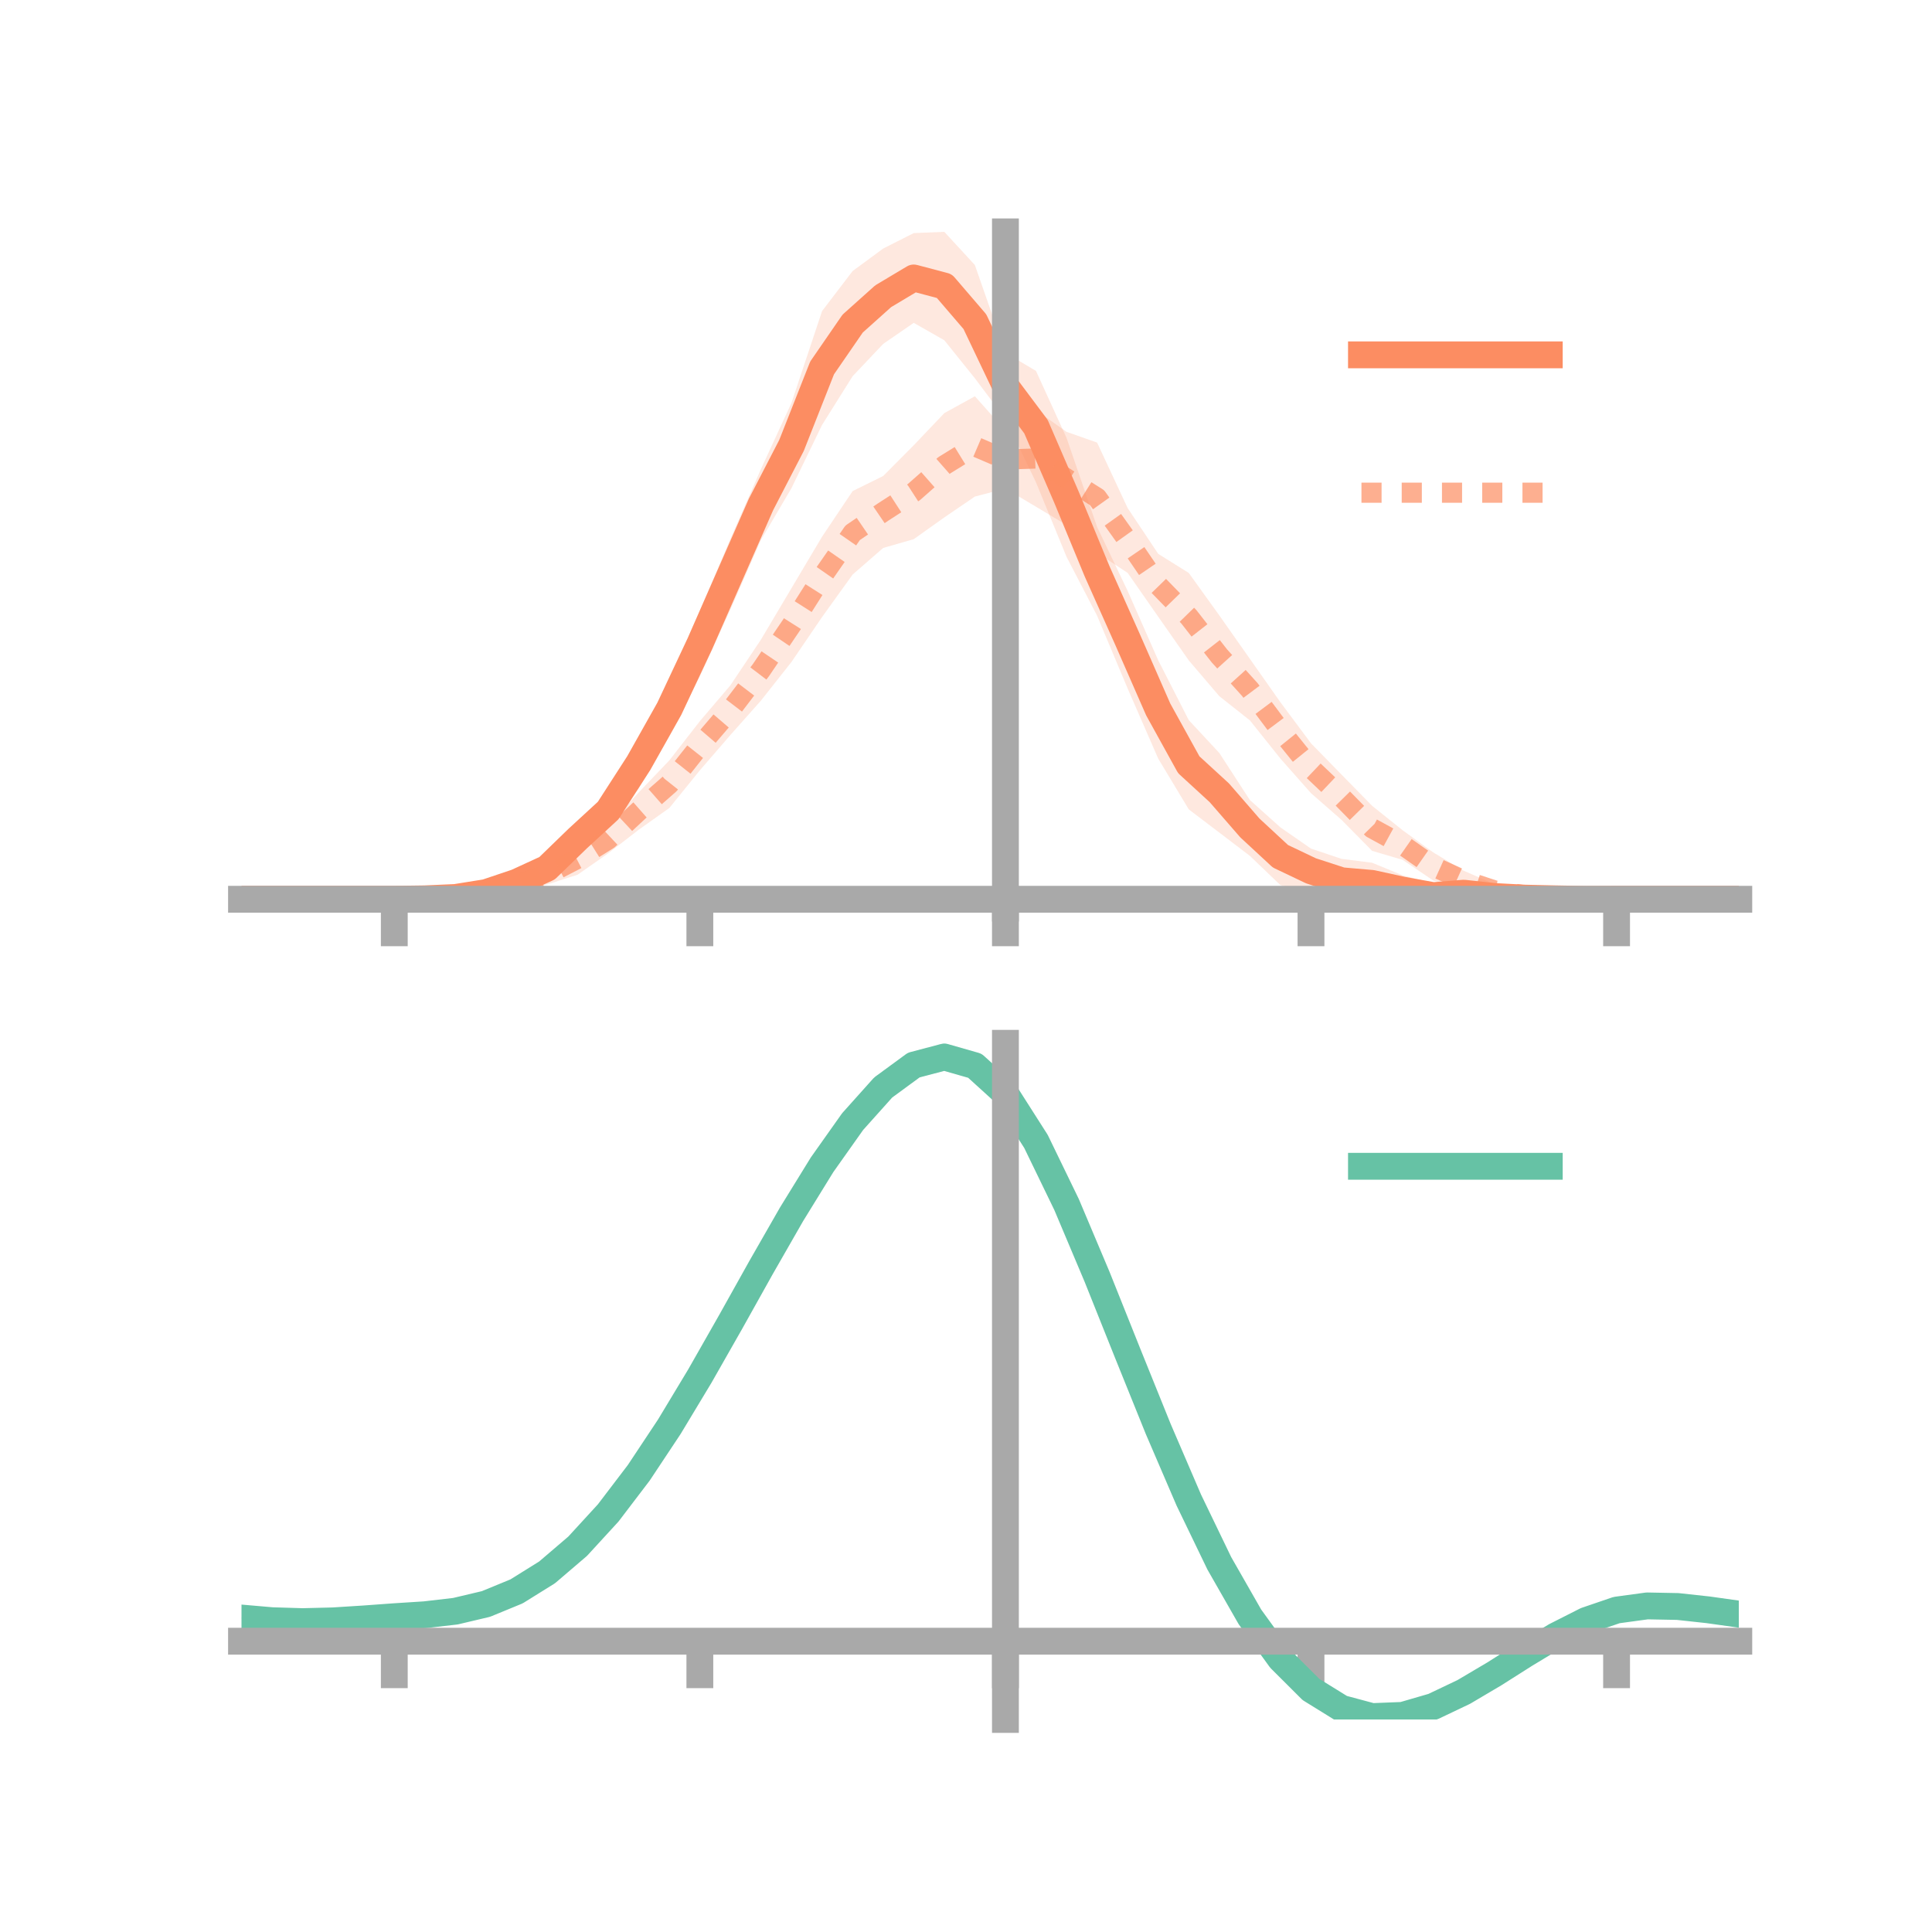 <?xml version="1.0" encoding="utf-8" standalone="no"?>
<!DOCTYPE svg PUBLIC "-//W3C//DTD SVG 1.1//EN"
  "http://www.w3.org/Graphics/SVG/1.1/DTD/svg11.dtd">
<!-- Created with matplotlib (https://matplotlib.org/) -->
<svg height="144pt" version="1.1" viewBox="0 0 144 144" width="144pt" xmlns="http://www.w3.org/2000/svg" xmlns:xlink="http://www.w3.org/1999/xlink">
 <defs>
  <style type="text/css">*{stroke-linecap:butt;stroke-linejoin:round;}</style>
 </defs>
 <g id="figure_1">
  <g id="patch_1">
   <path d="M 0 144 
L 144 144 
L 144 0 
L 0 0 
z
" style="fill:none;"/>
  </g>
  <g id="axes_1">
   <g id="patch_2">
    <path d="M 18 67.68 
L 129.6 67.68 
L 129.6 17.28 
L 18 17.28 
z
" style="fill:none;"/>
   </g>
   <g id="PolyCollection_1">
    <path clip-path="url(#pb843b1890b)" d="M 18 67.025 
L 18 67.025 
L 20.278 67.025 
L 22.555 67.025 
L 24.833 67.025 
L 27.11 67.025 
L 29.388 67.025 
L 31.665 66.934 
L 33.943 66.746 
L 36.22 66.201 
L 38.498 65.282 
L 40.776 63.893 
L 43.053 61.413 
L 45.331 59.165 
L 47.608 54.996 
L 49.886 50.785 
L 52.163 45.55 
L 54.441 40.159 
L 56.718 34.961 
L 58.996 30.022 
L 61.273 23.184 
L 63.551 20.201 
L 65.829 18.525 
L 68.106 17.373 
L 70.384 17.28 
L 72.661 19.753 
L 74.939 26.292 
L 77.216 27.647 
L 79.494 32.636 
L 81.771 39.273 
L 84.049 44.046 
L 86.327 49.215 
L 88.604 53.674 
L 90.882 56.124 
L 93.159 59.631 
L 95.437 61.67 
L 97.714 63.25 
L 99.992 64.015 
L 102.269 64.304 
L 104.547 65.243 
L 106.824 65.833 
L 109.102 65.934 
L 111.38 66.364 
L 113.657 66.669 
L 115.935 66.854 
L 118.212 66.976 
L 120.49 67.025 
L 122.767 67.025 
L 125.045 67.025 
L 127.322 67.025 
L 129.6 67.025 
L 129.6 67.025 
L 129.6 67.025 
L 127.322 67.025 
L 125.045 67.025 
L 122.767 67.025 
L 120.49 67.025 
L 118.212 67.093 
L 115.935 67.132 
L 113.657 67.216 
L 111.38 67.274 
L 109.102 67.213 
L 106.824 67.68 
L 104.547 67.445 
L 102.269 67.385 
L 99.992 67.278 
L 97.714 66.561 
L 95.437 65.975 
L 93.159 63.792 
L 90.882 62.057 
L 88.604 60.326 
L 86.327 56.543 
L 84.049 51.32 
L 81.771 45.891 
L 79.494 41.502 
L 77.216 35.949 
L 74.939 31.223 
L 72.661 28.195 
L 70.384 25.362 
L 68.106 24.063 
L 65.829 25.632 
L 63.551 28.038 
L 61.273 31.669 
L 58.996 36.375 
L 56.718 40.248 
L 54.441 45.426 
L 52.163 50.414 
L 49.886 54.872 
L 47.608 58.762 
L 45.331 61.655 
L 43.053 63.601 
L 40.776 65.535 
L 38.498 66.243 
L 36.22 66.858 
L 33.943 67.042 
L 31.665 67.054 
L 29.388 67.025 
L 27.11 67.025 
L 24.833 67.025 
L 22.555 67.025 
L 20.278 67.025 
L 18 67.025 
z
" style="fill:#fc8d62;fill-opacity:0.2;"/>
   </g>
   <g id="PolyCollection_2">
    <path clip-path="url(#pb843b1890b)" d="M 18 67.025 
L 18 67.025 
L 20.278 67.025 
L 22.555 67.025 
L 24.833 67.025 
L 27.11 67.025 
L 29.388 67.025 
L 31.665 66.96 
L 33.943 66.669 
L 36.22 66.094 
L 38.498 65.475 
L 40.776 64.435 
L 43.053 62.81 
L 45.331 61.55 
L 47.608 59.061 
L 49.886 56.678 
L 52.163 53.753 
L 54.441 51.078 
L 56.718 47.671 
L 58.996 43.833 
L 61.273 40.001 
L 63.551 36.602 
L 65.829 35.478 
L 68.106 33.186 
L 70.384 30.791 
L 72.661 29.536 
L 74.939 32.09 
L 77.216 30.579 
L 79.494 32.186 
L 81.771 32.988 
L 84.049 37.869 
L 86.327 41.281 
L 88.604 42.705 
L 90.882 45.871 
L 93.159 49.108 
L 95.437 52.344 
L 97.714 55.403 
L 99.992 57.736 
L 102.269 60.06 
L 104.547 61.884 
L 106.824 63.533 
L 109.102 64.903 
L 111.38 65.891 
L 113.657 66.325 
L 115.935 66.79 
L 118.212 66.938 
L 120.49 67.025 
L 122.767 67.025 
L 125.045 67.025 
L 127.322 67.025 
L 129.6 67.025 
L 129.6 67.025 
L 129.6 67.025 
L 127.322 67.025 
L 125.045 67.025 
L 122.767 67.025 
L 120.49 67.025 
L 118.212 67.088 
L 115.935 67.166 
L 113.657 67.16 
L 111.38 66.835 
L 109.102 66.322 
L 106.824 65.628 
L 104.547 64.09 
L 102.269 63.417 
L 99.992 61.11 
L 97.714 59.119 
L 95.437 56.542 
L 93.159 53.692 
L 90.882 51.891 
L 88.604 49.223 
L 86.327 45.967 
L 84.049 42.7 
L 81.771 41.2 
L 79.494 39.137 
L 77.216 37.769 
L 74.939 36.413 
L 72.661 37.011 
L 70.384 38.565 
L 68.106 40.186 
L 65.829 40.84 
L 63.551 42.823 
L 61.273 45.989 
L 58.996 49.333 
L 56.718 52.217 
L 54.441 54.781 
L 52.163 57.415 
L 49.886 60.225 
L 47.608 61.842 
L 45.331 63.603 
L 43.053 65.195 
L 40.776 65.924 
L 38.498 66.4 
L 36.22 67.011 
L 33.943 67.077 
L 31.665 67.074 
L 29.388 67.025 
L 27.11 67.025 
L 24.833 67.025 
L 22.555 67.025 
L 20.278 67.025 
L 18 67.025 
z
" style="fill:#fc8d62;fill-opacity:0.2;"/>
   </g>
   <g id="matplotlib.axis_1">
    <g id="xtick_1">
     <g id="line2d_1">
      <defs>
       <path d="M 0 0 
L 0 3.5 
" id="mc510ae2dd2" style="stroke:#a9a9a9;stroke-width:2;"/>
      </defs>
      <g>
       <use style="fill:#a9a9a9;stroke:#a9a9a9;stroke-width:2;" x="29.388" xlink:href="#mc510ae2dd2" y="67.025"/>
      </g>
     </g>
    </g>
    <g id="xtick_2">
     <g id="line2d_2">
      <g>
       <use style="fill:#a9a9a9;stroke:#a9a9a9;stroke-width:2;" x="52.163" xlink:href="#mc510ae2dd2" y="67.025"/>
      </g>
     </g>
    </g>
    <g id="xtick_3">
     <g id="line2d_3">
      <g>
       <use style="fill:#a9a9a9;stroke:#a9a9a9;stroke-width:2;" x="74.939" xlink:href="#mc510ae2dd2" y="67.025"/>
      </g>
     </g>
    </g>
    <g id="xtick_4">
     <g id="line2d_4">
      <g>
       <use style="fill:#a9a9a9;stroke:#a9a9a9;stroke-width:2;" x="97.714" xlink:href="#mc510ae2dd2" y="67.025"/>
      </g>
     </g>
    </g>
    <g id="xtick_5">
     <g id="line2d_5">
      <g>
       <use style="fill:#a9a9a9;stroke:#a9a9a9;stroke-width:2;" x="120.49" xlink:href="#mc510ae2dd2" y="67.025"/>
      </g>
     </g>
    </g>
   </g>
   <g id="matplotlib.axis_2"/>
   <g id="line2d_6">
    <path clip-path="url(#pb843b1890b)" d="M 18 67.025 
L 20.278 67.025 
L 22.555 67.025 
L 24.833 67.025 
L 27.11 67.025 
L 29.388 67.025 
L 31.665 66.994 
L 33.943 66.894 
L 36.22 66.529 
L 38.498 65.763 
L 40.776 64.714 
L 43.053 62.507 
L 45.331 60.41 
L 47.608 56.879 
L 49.886 52.829 
L 52.163 47.982 
L 54.441 42.793 
L 56.718 37.604 
L 58.996 33.199 
L 61.273 27.426 
L 63.551 24.119 
L 65.829 22.078 
L 68.106 20.718 
L 70.384 21.321 
L 72.661 23.974 
L 74.939 28.758 
L 77.216 31.798 
L 79.494 37.069 
L 81.771 42.582 
L 84.049 47.683 
L 86.327 52.879 
L 88.604 57 
L 90.882 59.09 
L 93.159 61.711 
L 95.437 63.822 
L 97.714 64.906 
L 99.992 65.647 
L 102.269 65.845 
L 104.547 66.344 
L 106.824 66.756 
L 109.102 66.573 
L 111.38 66.819 
L 113.657 66.942 
L 115.935 66.993 
L 118.212 67.035 
L 120.49 67.025 
L 122.767 67.025 
L 125.045 67.025 
L 127.322 67.025 
L 129.6 67.025 
" style="fill:none;stroke:#fc8d62;stroke-linecap:square;stroke-width:2;"/>
   </g>
   <g id="line2d_7">
    <path clip-path="url(#pb843b1890b)" d="M 18 67.025 
L 20.278 67.025 
L 22.555 67.025 
L 24.833 67.025 
L 27.11 67.025 
L 29.388 67.025 
L 31.665 67.017 
L 33.943 66.873 
L 36.22 66.553 
L 38.498 65.938 
L 40.776 65.179 
L 43.053 64.002 
L 45.331 62.576 
L 47.608 60.452 
L 49.886 58.452 
L 52.163 55.584 
L 54.441 52.93 
L 56.718 49.944 
L 58.996 46.583 
L 61.273 42.995 
L 63.551 39.713 
L 65.829 38.159 
L 68.106 36.686 
L 70.384 34.678 
L 72.661 33.273 
L 74.939 34.252 
L 77.216 34.174 
L 79.494 35.662 
L 81.771 37.094 
L 84.049 40.284 
L 86.327 43.624 
L 88.604 45.964 
L 90.882 48.881 
L 93.159 51.4 
L 95.437 54.443 
L 97.714 57.261 
L 99.992 59.423 
L 102.269 61.739 
L 104.547 62.987 
L 106.824 64.581 
L 109.102 65.612 
L 111.38 66.363 
L 113.657 66.742 
L 115.935 66.978 
L 118.212 67.013 
L 120.49 67.025 
L 122.767 67.025 
L 125.045 67.025 
L 127.322 67.025 
L 129.6 67.025 
" style="fill:none;stroke:#fc8d62;stroke-dasharray:1.5,1.5;stroke-dashoffset:0;stroke-opacity:0.7;stroke-width:1.5;"/>
   </g>
   <g id="patch_3">
    <path d="M 74.939 67.68 
L 74.939 17.28 
" style="fill:none;stroke:#a9a9a9;stroke-linecap:square;stroke-linejoin:miter;stroke-width:2;"/>
   </g>
   <g id="patch_4">
    <path d="M 129.6 67.68 
L 129.6 17.28 
" style="fill:none;"/>
   </g>
   <g id="patch_5">
    <path d="M 18 67.025 
L 129.6 67.025 
" style="fill:none;stroke:#a9a9a9;stroke-linecap:square;stroke-linejoin:miter;stroke-width:2;"/>
   </g>
   <g id="patch_6">
    <path d="M 18 17.28 
L 129.6 17.28 
" style="fill:none;"/>
   </g>
   <g id="legend_1">
    <g id="line2d_8">
     <path d="M 101.475 26.449 
L 115.475 26.449 
" style="fill:none;stroke:#fc8d62;stroke-linecap:square;stroke-width:2;"/>
    </g>
    <g id="line2d_9"/>
    <g id="text_1">
     <!--   -->
     <g transform="translate(121.075 28.899)scale(0.07 -0.07)">
      <defs>
       <path id="DejaVuSans-32"/>
      </defs>
      <use xlink:href="#DejaVuSans-32"/>
     </g>
    </g>
    <g id="line2d_10">
     <path d="M 101.475 36.724 
L 115.475 36.724 
" style="fill:none;stroke:#fc8d62;stroke-dasharray:1.5,1.5;stroke-dashoffset:0;stroke-opacity:0.7;stroke-width:1.5;"/>
    </g>
    <g id="line2d_11"/>
    <g id="text_2">
     <!--   -->
     <g transform="translate(121.075 39.174)scale(0.07 -0.07)">
      <use xlink:href="#DejaVuSans-32"/>
     </g>
    </g>
   </g>
  </g>
  <g id="axes_2">
   <g id="patch_7">
    <path d="M 18 128.16 
L 129.6 128.16 
L 129.6 77.76 
L 18 77.76 
z
" style="fill:none;"/>
   </g>
   <g id="PolyCollection_3">
    <path clip-path="url(#pdb119d36c7)" d="M 18 120.642 
L 18 120.559 
L 20.278 120.764 
L 22.555 120.834 
L 24.833 120.771 
L 27.11 120.618 
L 29.388 120.444 
L 31.665 120.293 
L 33.943 120.024 
L 36.22 119.478 
L 38.498 118.528 
L 40.776 117.085 
L 43.053 115.096 
L 45.331 112.553 
L 47.608 109.488 
L 49.886 105.968 
L 52.163 102.092 
L 54.441 97.989 
L 56.718 93.815 
L 58.996 89.742 
L 61.273 85.962 
L 63.551 82.672 
L 65.829 80.075 
L 68.106 78.372 
L 70.384 77.76 
L 72.661 78.423 
L 74.939 80.529 
L 77.216 84.157 
L 79.494 88.93 
L 81.771 94.415 
L 84.049 100.206 
L 86.327 105.946 
L 88.604 111.337 
L 90.882 116.145 
L 93.159 120.199 
L 95.437 123.396 
L 97.714 125.694 
L 99.992 127.115 
L 102.269 127.729 
L 104.547 127.643 
L 106.824 126.992 
L 109.102 125.926 
L 111.38 124.604 
L 113.657 123.187 
L 115.935 121.834 
L 118.212 120.697 
L 120.49 119.924 
L 122.767 119.616 
L 125.045 119.665 
L 127.322 119.922 
L 129.6 120.254 
L 129.6 120.361 
L 129.6 120.361 
L 127.322 120.052 
L 125.045 119.813 
L 122.767 119.773 
L 120.49 120.087 
L 118.212 120.872 
L 115.935 122.042 
L 113.657 123.445 
L 111.38 124.917 
L 109.102 126.288 
L 106.824 127.391 
L 104.547 128.065 
L 102.269 128.16 
L 99.992 127.554 
L 97.714 126.156 
L 95.437 123.913 
L 93.159 120.816 
L 90.882 116.902 
L 88.604 112.267 
L 86.327 107.067 
L 84.049 101.524 
L 81.771 95.926 
L 79.494 90.617 
L 77.216 85.994 
L 74.939 82.48 
L 72.661 80.445 
L 70.384 79.806 
L 68.106 80.396 
L 65.829 82.031 
L 63.551 84.52 
L 61.273 87.666 
L 58.996 91.276 
L 56.718 95.158 
L 54.441 99.132 
L 52.163 103.034 
L 49.886 106.717 
L 47.608 110.063 
L 45.331 112.978 
L 43.053 115.402 
L 40.776 117.307 
L 38.498 118.7 
L 36.22 119.624 
L 33.943 120.156 
L 31.665 120.415 
L 29.388 120.556 
L 27.11 120.714 
L 24.833 120.848 
L 22.555 120.897 
L 20.278 120.829 
L 18 120.642 
z
" style="fill:#66c2a5;fill-opacity:0.2;"/>
   </g>
   <g id="matplotlib.axis_3">
    <g id="xtick_6">
     <g id="line2d_12">
      <g>
       <use style="fill:#a9a9a9;stroke:#a9a9a9;stroke-width:2;" x="29.388" xlink:href="#mc510ae2dd2" y="122.326"/>
      </g>
     </g>
    </g>
    <g id="xtick_7">
     <g id="line2d_13">
      <g>
       <use style="fill:#a9a9a9;stroke:#a9a9a9;stroke-width:2;" x="52.163" xlink:href="#mc510ae2dd2" y="122.326"/>
      </g>
     </g>
    </g>
    <g id="xtick_8">
     <g id="line2d_14">
      <g>
       <use style="fill:#a9a9a9;stroke:#a9a9a9;stroke-width:2;" x="74.939" xlink:href="#mc510ae2dd2" y="122.326"/>
      </g>
     </g>
    </g>
    <g id="xtick_9">
     <g id="line2d_15">
      <g>
       <use style="fill:#a9a9a9;stroke:#a9a9a9;stroke-width:2;" x="97.714" xlink:href="#mc510ae2dd2" y="122.326"/>
      </g>
     </g>
    </g>
    <g id="xtick_10">
     <g id="line2d_16">
      <g>
       <use style="fill:#a9a9a9;stroke:#a9a9a9;stroke-width:2;" x="120.49" xlink:href="#mc510ae2dd2" y="122.326"/>
      </g>
     </g>
    </g>
   </g>
   <g id="matplotlib.axis_4"/>
   <g id="line2d_17">
    <path clip-path="url(#pdb119d36c7)" d="M 18 120.6 
L 20.278 120.797 
L 22.555 120.866 
L 24.833 120.81 
L 27.11 120.666 
L 29.388 120.5 
L 31.665 120.354 
L 33.943 120.09 
L 36.22 119.551 
L 38.498 118.614 
L 40.776 117.196 
L 43.053 115.249 
L 45.331 112.766 
L 47.608 109.776 
L 49.886 106.343 
L 52.163 102.563 
L 54.441 98.561 
L 56.718 94.486 
L 58.996 90.509 
L 61.273 86.814 
L 63.551 83.596 
L 65.829 81.053 
L 68.106 79.384 
L 70.384 78.783 
L 72.661 79.434 
L 74.939 81.504 
L 77.216 85.075 
L 79.494 89.774 
L 81.771 95.17 
L 84.049 100.865 
L 86.327 106.506 
L 88.604 111.802 
L 90.882 116.524 
L 93.159 120.507 
L 95.437 123.654 
L 97.714 125.925 
L 99.992 127.335 
L 102.269 127.944 
L 104.547 127.854 
L 106.824 127.192 
L 109.102 126.107 
L 111.38 124.76 
L 113.657 123.316 
L 115.935 121.938 
L 118.212 120.784 
L 120.49 120.006 
L 122.767 119.695 
L 125.045 119.739 
L 127.322 119.987 
L 129.6 120.308 
" style="fill:none;stroke:#66c2a5;stroke-linecap:square;stroke-width:2;"/>
   </g>
   <g id="patch_8">
    <path d="M 74.939 128.16 
L 74.939 77.76 
" style="fill:none;stroke:#a9a9a9;stroke-linecap:square;stroke-linejoin:miter;stroke-width:2;"/>
   </g>
   <g id="patch_9">
    <path d="M 129.6 128.16 
L 129.6 77.76 
" style="fill:none;"/>
   </g>
   <g id="patch_10">
    <path d="M 18 122.326 
L 129.6 122.326 
" style="fill:none;stroke:#a9a9a9;stroke-linecap:square;stroke-linejoin:miter;stroke-width:2;"/>
   </g>
   <g id="patch_11">
    <path d="M 18 77.76 
L 129.6 77.76 
" style="fill:none;"/>
   </g>
   <g id="legend_2">
    <g id="line2d_18">
     <path d="M 101.475 86.929 
L 115.475 86.929 
" style="fill:none;stroke:#66c2a5;stroke-linecap:square;stroke-width:2;"/>
    </g>
    <g id="line2d_19"/>
    <g id="text_3">
     <!--   -->
     <g transform="translate(121.075 89.379)scale(0.07 -0.07)">
      <use xlink:href="#DejaVuSans-32"/>
     </g>
    </g>
   </g>
  </g>
 </g>
 <defs>
  <clipPath id="pb843b1890b">
   <rect height="50.4" width="111.6" x="18" y="17.28"/>
  </clipPath>
  <clipPath id="pdb119d36c7">
   <rect height="50.4" width="111.6" x="18" y="77.76"/>
  </clipPath>
 </defs>
</svg>
